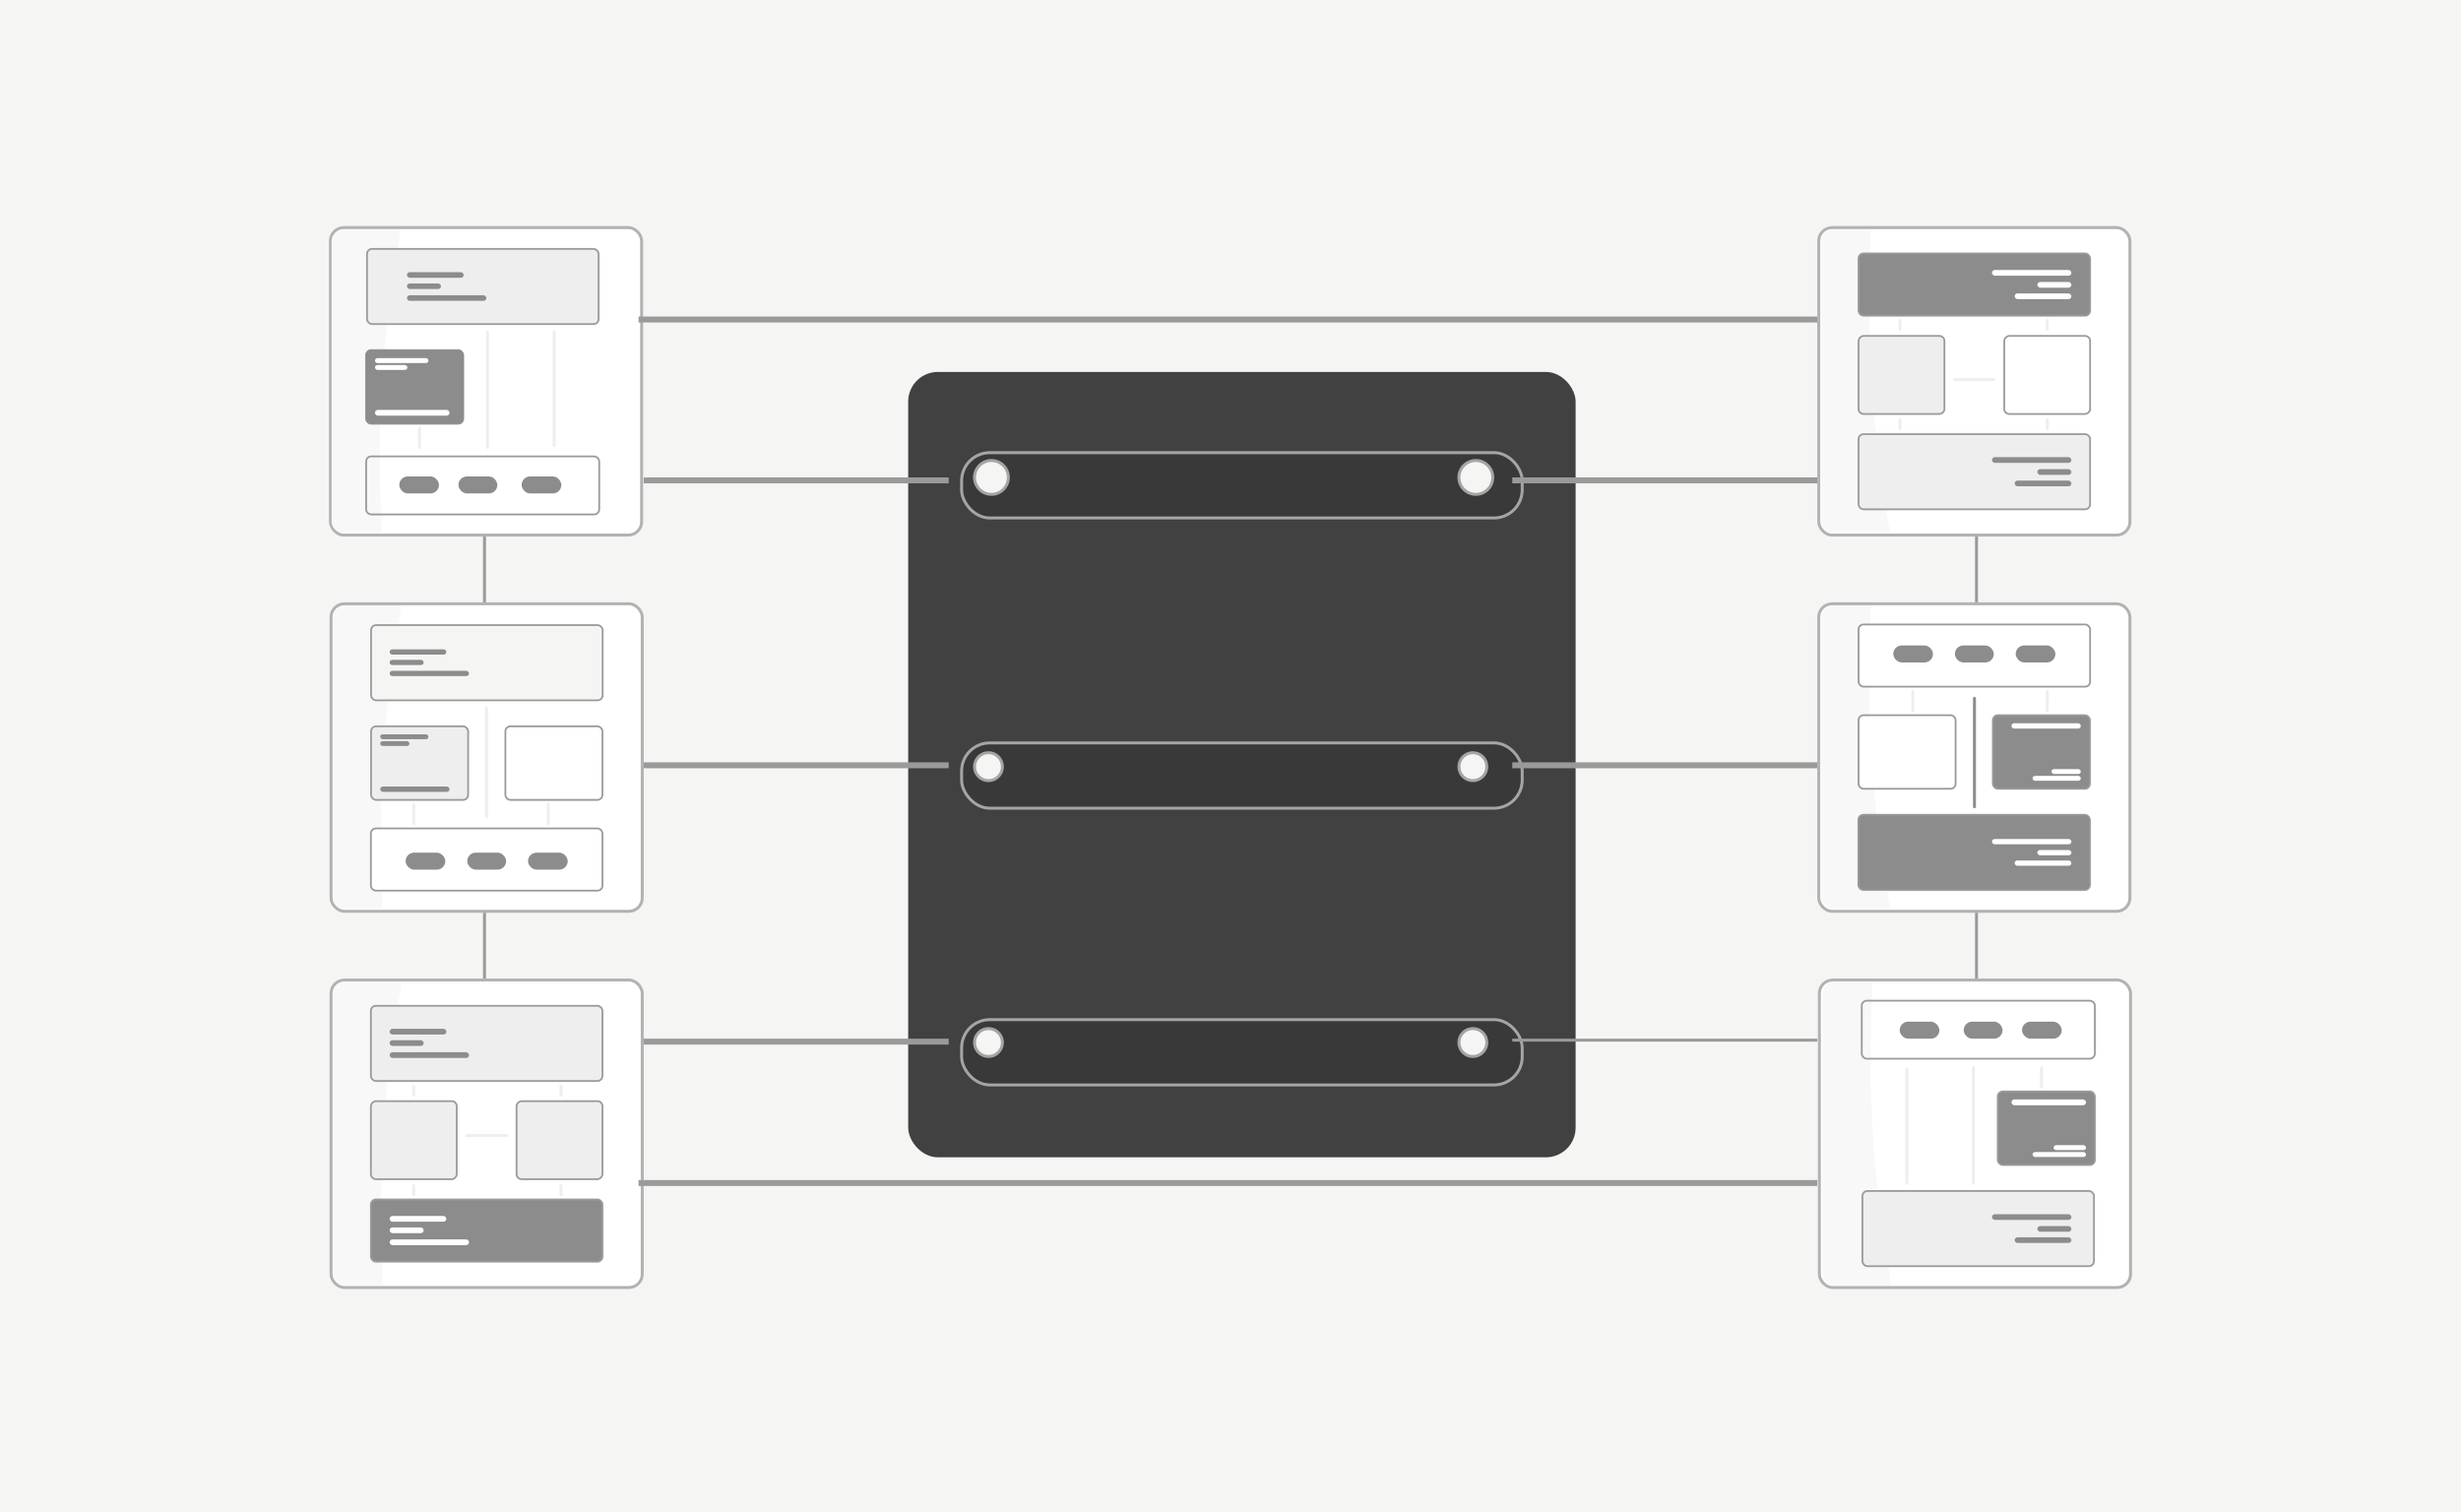 <svg width="830" height="510" viewBox="0 0 830 510" fill="none" xmlns="http://www.w3.org/2000/svg">
<rect width="830" height="510" fill="#F5F5F4"/>
<rect x="718.547" y="434.24" width="104.942" height="103.71" rx="4.5" transform="rotate(180 718.547 434.24)" fill="white" stroke="#B2B2B2"/>
<rect x="111.453" y="76.76" width="104.942" height="103.71" rx="4.5" fill="white" stroke="#B2B2B2"/>
<rect x="706.513" y="392.914" width="32.737" height="24.813" rx="1.7" transform="rotate(180 706.513 392.914)" fill="#8C8C8C" stroke="#9A9A9A" stroke-width="0.6"/>
<rect x="703.534" y="390.208" width="18.035" height="1.655" rx="0.828" transform="rotate(180 703.534 390.208)" fill="white"/>
<rect x="703.534" y="387.891" width="10.93" height="1.655" rx="0.828" transform="rotate(180 703.534 387.891)" fill="white"/>
<rect x="703.534" y="372.759" width="25.139" height="1.952" rx="0.976" transform="rotate(180 703.534 372.759)" fill="white"/>
<line x1="688.529" y1="366.481" x2="688.529" y2="360.103" stroke="#EEEEEE" stroke-linecap="round"/>
<line x1="141.47" y1="144.518" x2="141.47" y2="150.896" stroke="#EEEEEE" stroke-linecap="round"/>
<line x1="665.576" y1="398.999" x2="665.576" y2="360.103" stroke="#EEEEEE" stroke-linecap="round"/>
<line x1="164.424" y1="112.001" x2="164.424" y2="150.896" stroke="#EEEEEE" stroke-linecap="round"/>
<line x1="643.104" y1="399.131" x2="643.104" y2="360.71" stroke="#EEEEEE" stroke-linecap="round"/>
<line x1="186.896" y1="111.869" x2="186.896" y2="150.289" stroke="#EEEEEE" stroke-linecap="round"/>
<g filter="url(#filter0_i)">
<rect x="302.297" y="122.447" width="225.101" height="264.874" rx="10" fill="#414141"/>
<rect x="320.312" y="247.562" width="189.071" height="22.021" rx="9.5" fill="#393939" stroke="#A5A5A5"/>
<rect x="320.312" y="149.676" width="189.071" height="22.021" rx="9.5" fill="#393939" stroke="#A5A5A5"/>
<rect x="320.312" y="340.892" width="189.071" height="22.021" rx="9.5" fill="#393939" stroke="#A5A5A5"/>
</g>
<path d="M637.942 433.533H618.644C616.434 433.533 614.644 431.743 614.644 429.533V335.235C614.644 333.026 616.434 331.235 618.644 331.235H631.499C629.966 371.853 631.285 394.139 637.942 433.533Z" fill="#F8F8F8"/>
<rect x="718.337" y="307.355" width="104.942" height="103.71" rx="4.5" transform="rotate(180 718.337 307.355)" fill="white" stroke="#B2B2B2"/>
<path d="M637.486 306.672H618.188C615.978 306.672 614.188 304.881 614.188 302.672V208.373C614.188 206.164 615.978 204.373 618.188 204.373H631.043C629.51 244.992 630.829 267.278 637.486 306.672Z" fill="#F8F8F8"/>
<rect x="718.337" y="180.47" width="104.942" height="103.71" rx="4.5" transform="rotate(180 718.337 180.47)" fill="white" stroke="#B2B2B2"/>
<path d="M637.486 179.787H618.188C615.978 179.787 614.188 177.996 614.188 175.787V81.489C614.188 79.28 615.978 77.489 618.188 77.489H631.043C629.51 118.107 630.829 140.393 637.486 179.787Z" fill="#F8F8F8"/>
<rect x="704.915" y="106.462" width="78.097" height="20.987" rx="1.7" transform="rotate(180 704.915 106.462)" fill="#8C8C8C" stroke="#9A9A9A" stroke-width="0.6"/>
<rect x="626.817" y="139.619" width="26.32" height="28.965" rx="1.7" transform="rotate(-90 626.817 139.619)" fill="#EEEEEE" stroke="#9A9A9A" stroke-width="0.6"/>
<rect x="675.949" y="139.619" width="26.32" height="28.965" rx="1.7" transform="rotate(-90 675.949 139.619)" fill="white" stroke="#9A9A9A" stroke-width="0.6"/>
<line x1="690.465" y1="111.106" x2="690.465" y2="108.081" stroke="#EEEEEE" stroke-linecap="round"/>
<line x1="690.465" y1="144.599" x2="690.465" y2="141.575" stroke="#EEEEEE" stroke-linecap="round"/>
<line x1="640.8" y1="144.599" x2="640.8" y2="141.575" stroke="#EEEEEE" stroke-linecap="round"/>
<line x1="640.8" y1="111.106" x2="640.8" y2="108.081" stroke="#EEEEEE" stroke-linecap="round"/>
<line x1="659.17" y1="128.015" x2="672.561" y2="128.015" stroke="#EEEEEE" stroke-linecap="round"/>
<rect x="704.914" y="171.776" width="78.097" height="25.359" rx="1.7" transform="rotate(180 704.914 171.776)" fill="#EEEEEE" stroke="#9A9A9A" stroke-width="0.6"/>
<rect x="698.593" y="100.886" width="19.128" height="1.928" rx="0.964" transform="rotate(180 698.593 100.886)" fill="white"/>
<rect x="698.593" y="164.014" width="19.128" height="1.928" rx="0.964" transform="rotate(180 698.593 164.014)" fill="#8C8C8C"/>
<rect x="698.593" y="97.029" width="11.477" height="1.928" rx="0.964" transform="rotate(180 698.593 97.029)" fill="white"/>
<rect x="698.593" y="160.157" width="11.477" height="1.928" rx="0.964" transform="rotate(180 698.593 160.157)" fill="#8C8C8C"/>
<rect x="698.593" y="92.979" width="26.779" height="1.928" rx="0.964" transform="rotate(180 698.593 92.979)" fill="white"/>
<rect x="698.593" y="156.108" width="26.779" height="1.928" rx="0.964" transform="rotate(180 698.593 156.108)" fill="#8C8C8C"/>
<path d="M135.131 77.466H115.833C113.624 77.466 111.833 79.257 111.833 81.466L111.833 175.765C111.833 177.974 113.624 179.765 115.833 179.765H128.689C127.155 139.146 128.474 116.861 135.131 77.466Z" fill="#F8F8F8"/>
<rect x="111.663" y="203.645" width="104.942" height="103.71" rx="4.5" fill="white" stroke="#B2B2B2"/>
<path d="M135.482 204.328H116.184C113.975 204.328 112.184 206.119 112.184 208.328L112.184 302.626C112.184 304.835 113.975 306.626 116.184 306.626H129.04C127.507 266.008 128.826 243.722 135.482 204.328Z" fill="#F8F8F8"/>
<rect x="111.663" y="330.529" width="104.942" height="103.71" rx="4.5" fill="white" stroke="#B2B2B2"/>
<path d="M135.482 331.212H116.184C113.975 331.212 112.184 333.003 112.184 335.212L112.184 429.511C112.184 431.72 113.975 433.511 116.184 433.511H129.04C127.507 392.892 128.826 370.606 135.482 331.212Z" fill="#F8F8F8"/>
<rect x="125.085" y="404.538" width="78.097" height="20.987" rx="1.7" fill="#8C8C8C" stroke="#9A9A9A" stroke-width="0.6"/>
<rect x="203.183" y="371.38" width="26.32" height="28.965" rx="1.7" transform="rotate(90 203.183 371.38)" fill="#EEEEEE" stroke="#9A9A9A" stroke-width="0.6"/>
<rect x="154.051" y="371.38" width="26.32" height="28.965" rx="1.7" transform="rotate(90 154.051 371.38)" fill="#EEEEEE" stroke="#9A9A9A" stroke-width="0.6"/>
<line x1="139.535" y1="399.893" x2="139.535" y2="402.918" stroke="#EEEEEE" stroke-linecap="round"/>
<line x1="139.535" y1="366.4" x2="139.535" y2="369.425" stroke="#EEEEEE" stroke-linecap="round"/>
<line x1="189.2" y1="366.4" x2="189.2" y2="369.425" stroke="#EEEEEE" stroke-linecap="round"/>
<line x1="189.2" y1="399.893" x2="189.2" y2="402.918" stroke="#EEEEEE" stroke-linecap="round"/>
<line x1="170.829" y1="382.985" x2="157.439" y2="382.985" stroke="#EEEEEE" stroke-linecap="round"/>
<rect x="125.086" y="339.223" width="78.097" height="25.359" rx="1.7" fill="#EEEEEE" stroke="#9A9A9A" stroke-width="0.6"/>
<rect x="131.406" y="410.114" width="19.128" height="1.928" rx="0.964" fill="white"/>
<rect x="131.406" y="346.986" width="19.128" height="1.928" rx="0.964" fill="#8C8C8C"/>
<rect x="131.406" y="413.971" width="11.477" height="1.928" rx="0.964" fill="white"/>
<rect x="131.406" y="350.843" width="11.477" height="1.928" rx="0.964" fill="#8C8C8C"/>
<rect x="131.406" y="418.02" width="26.779" height="1.928" rx="0.964" fill="white"/>
<rect x="131.406" y="354.892" width="26.779" height="1.928" rx="0.964" fill="#8C8C8C"/>
<rect x="704.914" y="231.599" width="78.097" height="20.987" rx="1.7" transform="rotate(-180 704.914 231.599)" fill="white" stroke="#9A9A9A" stroke-width="0.6"/>
<rect x="693.205" y="223.428" width="13.389" height="5.738" rx="2.869" transform="rotate(-180 693.205 223.428)" fill="#8C8C8C"/>
<rect x="672.424" y="223.428" width="13.116" height="5.738" rx="2.869" transform="rotate(-180 672.424 223.428)" fill="#8C8C8C"/>
<rect x="651.916" y="223.428" width="13.389" height="5.738" rx="2.869" transform="rotate(-180 651.916 223.428)" fill="#8C8C8C"/>
<rect x="704.851" y="266.029" width="32.737" height="24.813" rx="1.7" transform="rotate(-180 704.851 266.029)" fill="#8C8C8C" stroke="#9A9A9A" stroke-width="0.6"/>
<rect x="659.554" y="266.029" width="32.737" height="24.813" rx="1.7" transform="rotate(-180 659.554 266.029)" fill="white" stroke="#9A9A9A" stroke-width="0.6"/>
<rect x="701.771" y="263.323" width="16.271" height="1.634" rx="0.817" transform="rotate(-180 701.771 263.323)" fill="white"/>
<rect x="701.771" y="261.036" width="9.861" height="1.634" rx="0.817" transform="rotate(-180 701.771 261.036)" fill="white"/>
<rect x="701.771" y="245.728" width="23.375" height="1.805" rx="0.903" transform="rotate(-180 701.771 245.728)" fill="white"/>
<line x1="690.465" y1="239.597" x2="690.465" y2="233.219" stroke="#EEEEEE" stroke-linecap="round"/>
<line x1="665.913" y1="272.114" x2="665.913" y2="235.526" stroke="#8C8C8C" stroke-linecap="round"/>
<line x1="645.104" y1="239.597" x2="645.104" y2="233.219" stroke="#EEEEEE" stroke-linecap="round"/>
<rect x="704.852" y="300.164" width="78.097" height="25.359" rx="1.7" transform="rotate(-180 704.852 300.164)" fill="#8C8C8C" stroke="#9A9A9A" stroke-width="0.6"/>
<rect x="698.593" y="291.991" width="19.128" height="1.767" rx="0.884" transform="rotate(-180 698.593 291.991)" fill="white"/>
<rect x="698.593" y="288.456" width="11.477" height="1.767" rx="0.884" transform="rotate(-180 698.593 288.456)" fill="white"/>
<rect x="698.593" y="284.745" width="26.779" height="1.767" rx="0.884" transform="rotate(-180 698.593 284.745)" fill="white"/>
<rect x="125.085" y="279.4" width="78.097" height="20.987" rx="1.7" fill="white" stroke="#9A9A9A" stroke-width="0.6"/>
<rect x="136.795" y="287.571" width="13.389" height="5.738" rx="2.869" fill="#8C8C8C"/>
<rect x="157.576" y="287.571" width="13.116" height="5.738" rx="2.869" fill="#8C8C8C"/>
<rect x="178.083" y="287.571" width="13.389" height="5.738" rx="2.869" fill="#8C8C8C"/>
<rect x="125.148" y="244.97" width="32.737" height="24.813" rx="1.7" fill="#EEEEEE" stroke="#9A9A9A" stroke-width="0.6"/>
<rect x="170.446" y="244.97" width="32.737" height="24.813" rx="1.7" fill="white" stroke="#9A9A9A" stroke-width="0.6"/>
<rect x="128.229" y="247.676" width="16.271" height="1.634" rx="0.817" fill="#8C8C8C"/>
<rect x="128.229" y="249.964" width="9.861" height="1.634" rx="0.817" fill="#8C8C8C"/>
<rect x="128.229" y="265.272" width="23.375" height="1.805" rx="0.903" fill="#8C8C8C"/>
<line x1="139.535" y1="271.403" x2="139.535" y2="277.78" stroke="#EEEEEE" stroke-linecap="round"/>
<line x1="164.086" y1="238.885" x2="164.086" y2="275.473" stroke="#EEEEEE" stroke-linecap="round"/>
<line x1="184.895" y1="271.403" x2="184.895" y2="277.78" stroke="#EEEEEE" stroke-linecap="round"/>
<rect x="125.148" y="210.836" width="78.097" height="25.359" rx="1.7" fill="#F5F5F4" stroke="#9A9A9A" stroke-width="0.6"/>
<rect x="131.406" y="219.008" width="19.128" height="1.767" rx="0.884" fill="#8C8C8C"/>
<rect x="131.406" y="222.543" width="11.477" height="1.767" rx="0.884" fill="#8C8C8C"/>
<rect x="131.406" y="226.255" width="26.779" height="1.767" rx="0.884" fill="#8C8C8C"/>
<line x1="666.598" y1="330.029" x2="666.598" y2="307.855" stroke="#9A9A9A"/>
<line x1="163.402" y1="180.97" x2="163.402" y2="203.144" stroke="#9A9A9A"/>
<line x1="666.598" y1="203.145" x2="666.598" y2="180.971" stroke="#9A9A9A"/>
<line x1="163.402" y1="307.855" x2="163.402" y2="330.029" stroke="#9A9A9A"/>
<rect x="706.218" y="427.048" width="78.097" height="25.359" rx="1.7" transform="rotate(180 706.218 427.048)" fill="#EEEEEE" stroke="#9A9A9A" stroke-width="0.6"/>
<rect x="123.782" y="83.951" width="78.097" height="25.359" rx="1.7" fill="#EEEEEE" stroke="#9A9A9A" stroke-width="0.6"/>
<rect x="698.594" y="419.207" width="19.128" height="1.898" rx="0.949" transform="rotate(180 698.594 419.207)" fill="#8C8C8C"/>
<rect x="137.25" y="91.792" width="19.128" height="1.898" rx="0.949" fill="#8C8C8C"/>
<rect x="698.594" y="415.412" width="11.477" height="1.898" rx="0.949" transform="rotate(180 698.594 415.412)" fill="#8C8C8C"/>
<rect x="137.25" y="95.587" width="11.477" height="1.898" rx="0.949" fill="#8C8C8C"/>
<rect x="698.594" y="411.427" width="26.779" height="1.898" rx="0.949" transform="rotate(180 698.594 411.427)" fill="#8C8C8C"/>
<rect x="137.25" y="99.572" width="26.779" height="1.898" rx="0.949" fill="#8C8C8C"/>
<rect x="706.513" y="357.066" width="78.612" height="19.569" rx="1.7" transform="rotate(180 706.513 357.066)" stroke="#9A9A9A" stroke-width="0.6"/>
<rect x="123.486" y="153.934" width="78.612" height="19.569" rx="1.7" stroke="#9A9A9A" stroke-width="0.6"/>
<rect x="695.337" y="350.313" width="13.389" height="5.738" rx="2.869" transform="rotate(180 695.337 350.313)" fill="#8C8C8C"/>
<rect x="134.663" y="160.687" width="13.389" height="5.738" rx="2.869" fill="#8C8C8C"/>
<rect x="675.389" y="350.313" width="13.116" height="5.738" rx="2.869" transform="rotate(180 675.389 350.313)" fill="#8C8C8C"/>
<rect x="154.61" y="160.687" width="13.116" height="5.738" rx="2.869" fill="#8C8C8C"/>
<rect x="654.076" y="350.313" width="13.389" height="5.738" rx="2.869" transform="rotate(180 654.076 350.313)" fill="#8C8C8C"/>
<rect x="175.924" y="160.687" width="13.389" height="5.738" rx="2.869" fill="#8C8C8C"/>
<line x1="319.964" y1="162.019" x2="217.105" y2="162.019" stroke="#9A9A9A" stroke-width="2"/>
<line x1="612.895" y1="107.762" x2="215.356" y2="107.762" stroke="#9A9A9A" stroke-width="2"/>
<line x1="612.895" y1="399" x2="215.356" y2="399" stroke="#9A9A9A" stroke-width="2"/>
<line x1="612.895" y1="162.019" x2="510.035" y2="162.019" stroke="#9A9A9A" stroke-width="2"/>
<line x1="319.964" y1="258.106" x2="217.105" y2="258.106" stroke="#9A9A9A" stroke-width="2"/>
<line x1="612.895" y1="258.106" x2="510.035" y2="258.106" stroke="#9A9A9A" stroke-width="2"/>
<line x1="319.964" y1="351.313" x2="217.105" y2="351.313" stroke="#9A9A9A" stroke-width="2"/>
<line x1="612.895" y1="350.813" x2="510.035" y2="350.813" stroke="#9A9A9A"/>
<rect x="123.336" y="117.936" width="33.037" height="25.113" rx="1.85" fill="#8C8C8C" stroke="#8C8C8C" stroke-width="0.3"/>
<rect x="126.465" y="120.792" width="18.035" height="1.655" rx="0.828" fill="white"/>
<rect x="126.465" y="123.109" width="10.93" height="1.655" rx="0.828" fill="white"/>
<rect x="126.465" y="138.24" width="25.139" height="1.952" rx="0.976" fill="white"/>
<circle cx="334.372" cy="161.019" r="5.709" fill="#F5F5F4" stroke="#A5A5A5"/>
<circle cx="497.742" cy="161.019" r="5.709" fill="#F5F5F4" stroke="#A5A5A5"/>
<circle cx="333.373" cy="258.572" r="4.71" fill="#F5F5F4" stroke="#A5A5A5"/>
<circle cx="333.373" cy="351.61" r="4.71" fill="#F5F5F4" stroke="#A5A5A5"/>
<circle cx="496.743" cy="258.572" r="4.71" fill="#F5F5F4" stroke="#A5A5A5"/>
<circle cx="496.743" cy="351.61" r="4.71" fill="#F5F5F4" stroke="#A5A5A5"/>
<defs>
<filter id="filter0_i" x="302.297" y="122.447" width="226.101" height="265.874" filterUnits="userSpaceOnUse" color-interpolation-filters="sRGB">
<feFlood flood-opacity="0" result="BackgroundImageFix"/>
<feBlend mode="normal" in="SourceGraphic" in2="BackgroundImageFix" result="shape"/>
<feColorMatrix in="SourceAlpha" type="matrix" values="0 0 0 0 0 0 0 0 0 0 0 0 0 0 0 0 0 0 127 0" result="hardAlpha"/>
<feOffset dx="4" dy="3"/>
<feGaussianBlur stdDeviation="0.5"/>
<feComposite in2="hardAlpha" operator="arithmetic" k2="-1" k3="1"/>
<feColorMatrix type="matrix" values="0 0 0 0 0 0 0 0 0 0 0 0 0 0 0 0 0 0 0.25 0"/>
<feBlend mode="normal" in2="shape" result="effect1_innerShadow"/>
</filter>
</defs>
</svg>
